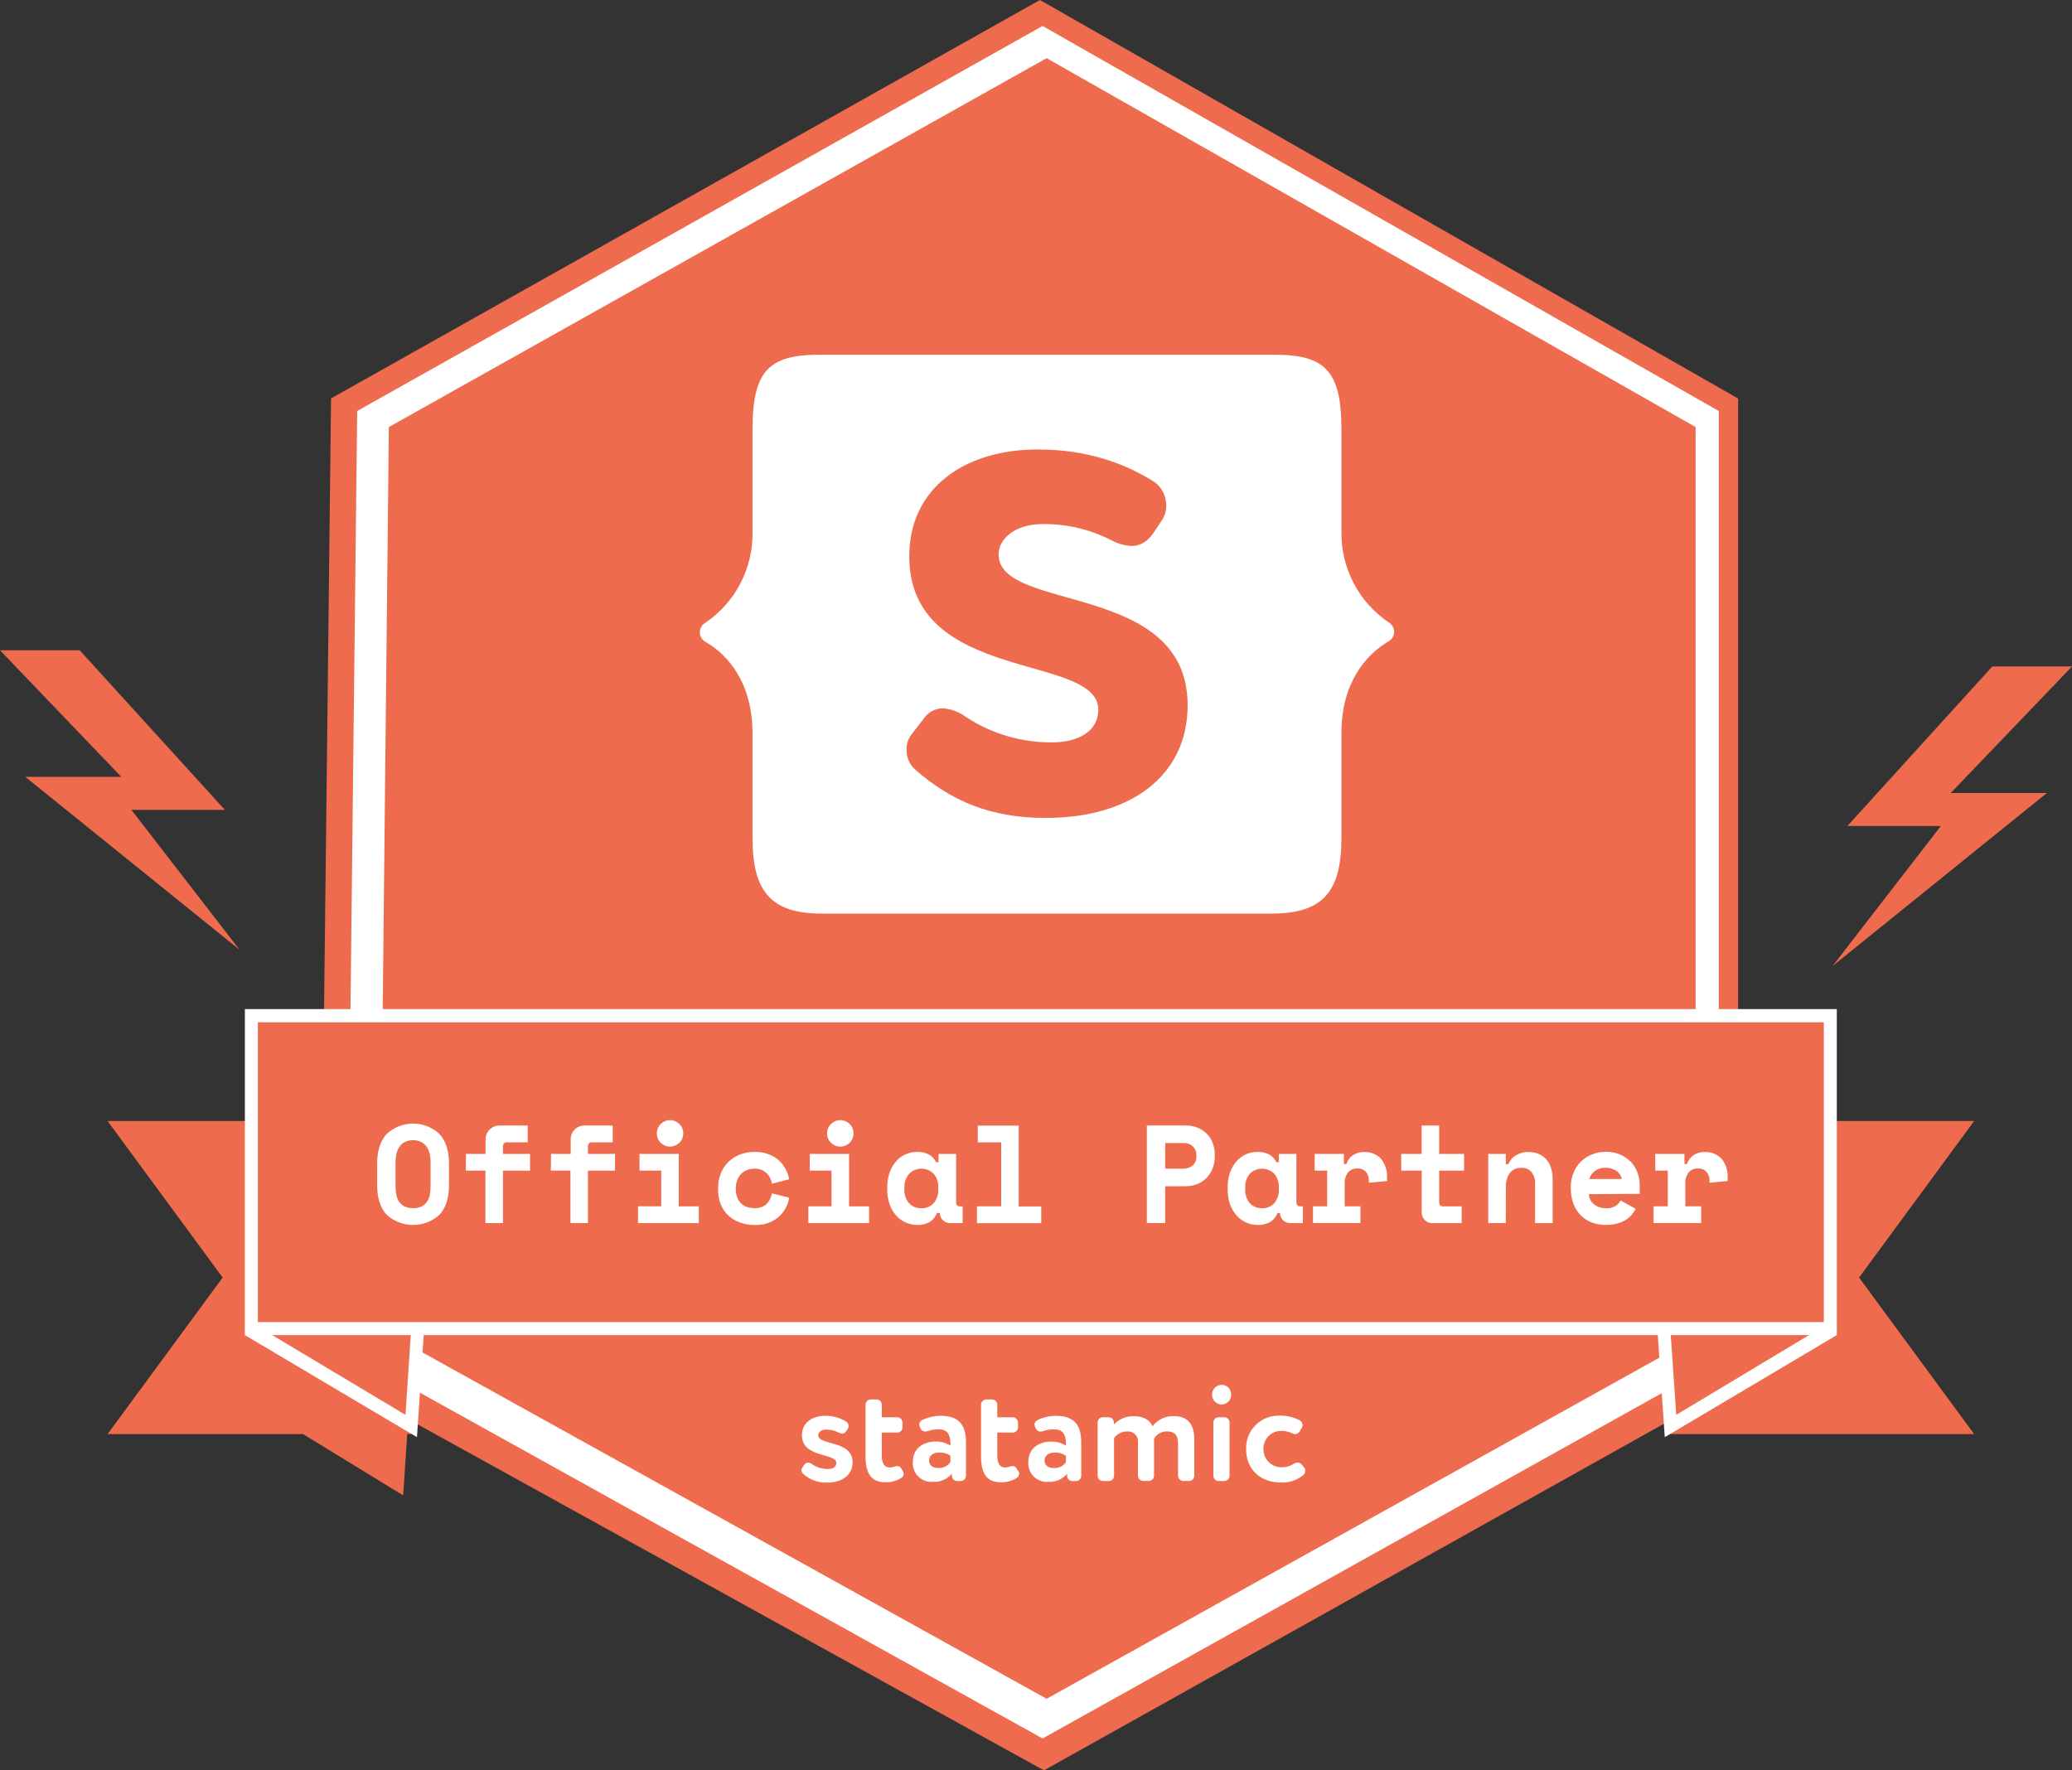 <svg xmlns="http://www.w3.org/2000/svg" width="165" height="141" viewBox="0 0 165 141" fill="none"><rect x="0" y="0" width="165" height="141" fill="#333333" stroke="none"/><path d="M82.814 0L26.363 31.733L25.477 109.15L82.635 140.729L83.143 141L138.203 110.211L138.412 109.908V31.742L82.814 0Z" fill="#EE6C4D"/><path d="M28.444 32.736L83.023 2.069L136.873 32.736V108.428L83.023 138.465L27.604 107.681L28.444 32.736Z" fill="white"/><path d="M32.746 114.22H8.568L17.731 101.754L8.568 89.287H32.746V114.22Z" fill="#EE6C4D"/><path d="M30.965 34.013L83.347 4.632L135.027 34.013V106.528L83.347 135.303L30.207 105.812L30.965 34.013Z" fill="#EE6C4D"/><path d="M20.017 111.7L32.106 119.105L32.596 111.7L32.106 99.234L20.017 111.7Z" fill="#EE6C4D"/><path d="M33.205 114.467L19.5 106.337L33.214 92.48L33.753 106.152L33.205 114.467ZM21.236 106.075L32.291 112.69L32.722 106.139L32.279 94.934L21.236 106.075Z" fill="white"/><path d="M133.029 114.22H157.207L148.045 101.754L157.207 89.287H133.029V114.22Z" fill="#EE6C4D"/><path d="M145.755 105.532L133.666 112.937L133.162 105.532L133.666 93.066L145.755 105.532Z" fill="#EE6C4D"/><path d="M132.571 114.467L132.007 106.207L132.558 92.48L146.272 106.337L132.571 114.467ZM133.494 94.934L133.038 106.195L133.485 112.69L144.601 106.013L133.494 94.934Z" fill="white"/><path d="M17.906 64.503H10.464L19.081 75.652L2.013 61.872H9.658L0 51.793H6.346L17.906 64.503ZM147.113 65.789H154.554L145.937 76.938L163 63.161H155.342L165 53.082H158.654L147.113 65.789Z" fill="#EE6C4D"/><path d="M145.755 80.889H20.017V105.819H145.755V80.889Z" fill="#EE6C4D"/><path d="M146.272 106.337H19.5V80.371H146.272V106.337ZM20.534 105.3H145.238V81.423H20.534V105.3Z" fill="white"/><path d="M64.071 116.641C64.101 116.596 64.142 116.559 64.189 116.534C64.237 116.509 64.291 116.496 64.345 116.496C64.467 116.503 64.585 116.548 64.68 116.626C65.05 116.876 65.487 117.007 65.933 117.002C66.311 117.002 66.598 116.851 66.598 116.527C66.598 115.7 63.861 116.151 63.861 114.309C63.861 113.319 64.674 112.767 65.708 112.767C66.307 112.754 66.896 112.92 67.401 113.242C67.455 113.28 67.499 113.331 67.528 113.391C67.558 113.45 67.572 113.515 67.57 113.582C67.57 113.663 67.548 113.743 67.505 113.813L67.376 113.998C67.345 114.052 67.3 114.098 67.246 114.13C67.192 114.163 67.131 114.181 67.068 114.183C66.971 114.174 66.876 114.147 66.788 114.103C66.481 113.945 66.14 113.862 65.794 113.862C65.4 113.862 65.16 114.072 65.16 114.306C65.16 115.148 67.896 114.692 67.896 116.465C67.896 117.461 67.087 118.088 65.85 118.088C65.152 118.107 64.474 117.857 63.957 117.387C63.917 117.352 63.885 117.309 63.862 117.261C63.84 117.212 63.828 117.16 63.828 117.107C63.823 117.019 63.852 116.933 63.908 116.866L64.071 116.641ZM71.903 117.172C71.941 117.229 71.96 117.297 71.959 117.366C71.963 117.436 71.947 117.507 71.913 117.569C71.88 117.631 71.829 117.682 71.768 117.717C71.387 117.951 70.947 118.069 70.5 118.057C69.352 118.057 68.927 117.316 68.927 116.015V111.879C68.928 111.769 68.972 111.663 69.05 111.586C69.128 111.508 69.233 111.463 69.343 111.463H69.801C69.912 111.463 70.018 111.506 70.096 111.584C70.175 111.662 70.219 111.768 70.22 111.879V112.881H71.451C71.561 112.882 71.667 112.927 71.745 113.005C71.823 113.084 71.867 113.19 71.867 113.301V113.686C71.866 113.797 71.822 113.902 71.744 113.98C71.666 114.058 71.561 114.102 71.451 114.103H70.22V115.953C70.22 116.499 70.405 116.879 70.835 116.879C70.956 116.883 71.076 116.864 71.189 116.823C71.27 116.789 71.357 116.77 71.445 116.767C71.519 116.767 71.591 116.788 71.653 116.83C71.715 116.871 71.762 116.93 71.79 116.999L71.903 117.172ZM72.691 116.465C72.691 115.346 73.516 114.815 74.538 114.815C74.945 114.81 75.344 114.925 75.686 115.145V114.991C75.686 114.251 75.446 113.841 74.763 113.841C74.468 113.835 74.175 113.882 73.898 113.979C73.832 114 73.764 114.014 73.695 114.019C73.614 114.021 73.535 114 73.466 113.957C73.398 113.914 73.344 113.852 73.31 113.779L73.245 113.64C73.221 113.581 73.205 113.519 73.199 113.455C73.203 113.38 73.228 113.308 73.27 113.246C73.312 113.184 73.371 113.134 73.439 113.103C73.896 112.886 74.395 112.77 74.901 112.764C76.4 112.764 76.923 113.535 76.923 114.871V117.542C76.922 117.653 76.878 117.759 76.8 117.837C76.721 117.916 76.615 117.96 76.505 117.961H76.215C76.105 117.959 76 117.915 75.922 117.836C75.844 117.758 75.801 117.652 75.8 117.542V117.372C75.618 117.591 75.388 117.765 75.127 117.878C74.866 117.991 74.582 118.041 74.298 118.023C74.087 118.042 73.874 118.016 73.673 117.945C73.473 117.874 73.29 117.761 73.138 117.613C72.986 117.466 72.867 117.286 72.79 117.088C72.712 116.89 72.679 116.678 72.691 116.465ZM75.683 115.941C75.421 115.763 75.109 115.675 74.793 115.691C74.359 115.691 73.984 115.892 73.984 116.326C73.984 116.712 74.292 116.922 74.704 116.922C74.892 116.935 75.081 116.9 75.252 116.82C75.423 116.74 75.572 116.618 75.683 116.465V115.941ZM81.1 117.175C81.14 117.231 81.161 117.299 81.158 117.369C81.161 117.44 81.145 117.51 81.111 117.572C81.077 117.634 81.026 117.686 80.964 117.72C80.583 117.955 80.143 118.073 79.696 118.06C78.548 118.06 78.123 117.32 78.123 116.018V111.879C78.125 111.769 78.17 111.663 78.248 111.585C78.326 111.507 78.432 111.463 78.542 111.463H78.998C79.108 111.463 79.214 111.506 79.292 111.584C79.371 111.662 79.415 111.768 79.416 111.879V112.881H80.647C80.758 112.882 80.864 112.927 80.942 113.005C81.02 113.084 81.065 113.19 81.066 113.301V113.686C81.064 113.797 81.019 113.902 80.941 113.98C80.863 114.058 80.757 114.102 80.647 114.103H79.416V115.953C79.416 116.499 79.601 116.879 80.016 116.879C80.137 116.883 80.257 116.864 80.37 116.823C80.452 116.788 80.54 116.77 80.629 116.767C80.703 116.767 80.775 116.789 80.837 116.83C80.898 116.871 80.946 116.93 80.973 116.999L81.1 117.193V117.175ZM81.887 116.468C81.887 115.349 82.715 114.818 83.734 114.818C84.141 114.813 84.54 114.928 84.882 115.148V114.994C84.882 114.254 84.639 113.844 83.943 113.844C83.648 113.838 83.354 113.885 83.075 113.982C83.01 114.003 82.943 114.017 82.875 114.023C82.795 114.025 82.715 114.003 82.647 113.961C82.578 113.918 82.524 113.856 82.491 113.782L82.426 113.643C82.4 113.584 82.383 113.522 82.377 113.458C82.381 113.383 82.405 113.311 82.448 113.249C82.49 113.187 82.549 113.138 82.617 113.107C83.074 112.889 83.573 112.774 84.079 112.767C85.581 112.767 86.101 113.538 86.101 114.874V117.545C86.1 117.656 86.056 117.762 85.977 117.84C85.899 117.919 85.793 117.963 85.682 117.964H85.396C85.285 117.963 85.179 117.919 85.101 117.84C85.023 117.762 84.978 117.656 84.977 117.545V117.375C84.796 117.595 84.566 117.768 84.305 117.881C84.043 117.994 83.759 118.044 83.475 118.026C83.266 118.042 83.055 118.014 82.857 117.942C82.659 117.87 82.478 117.756 82.328 117.609C82.178 117.461 82.06 117.283 81.984 117.086C81.908 116.89 81.875 116.679 81.887 116.468ZM84.882 115.944C84.619 115.766 84.306 115.678 83.99 115.694C83.555 115.694 83.18 115.895 83.18 116.33C83.18 116.715 83.488 116.925 83.903 116.925C84.091 116.937 84.28 116.901 84.451 116.822C84.622 116.742 84.77 116.62 84.882 116.468V115.944ZM88.717 113.443C88.922 113.232 89.168 113.065 89.441 112.953C89.713 112.841 90.005 112.786 90.299 112.792C91.077 112.792 91.591 113.137 91.776 113.603C91.975 113.34 92.233 113.129 92.531 112.988C92.828 112.847 93.155 112.779 93.484 112.792C94.407 112.792 95.106 113.251 95.106 114.642V117.535C95.105 117.646 95.061 117.753 94.983 117.831C94.904 117.91 94.798 117.954 94.687 117.955H94.232C94.121 117.954 94.015 117.91 93.937 117.831C93.859 117.753 93.814 117.646 93.813 117.535V114.979C93.813 114.343 93.558 114.007 92.945 114.007C92.735 113.999 92.525 114.049 92.341 114.153C92.157 114.256 92.005 114.409 91.902 114.593C91.902 114.673 91.902 114.849 91.902 114.972V117.535C91.901 117.646 91.857 117.753 91.779 117.831C91.7 117.91 91.594 117.954 91.484 117.955H91.037C90.927 117.954 90.821 117.91 90.742 117.831C90.664 117.753 90.62 117.646 90.619 117.535V114.886C90.632 114.77 90.62 114.653 90.583 114.543C90.546 114.433 90.485 114.332 90.404 114.248C90.323 114.164 90.225 114.099 90.117 114.058C90.008 114.017 89.891 114.001 89.775 114.01C89.568 114.003 89.362 114.049 89.177 114.144C88.992 114.238 88.834 114.378 88.717 114.55V117.542C88.717 117.652 88.673 117.759 88.595 117.837C88.517 117.916 88.412 117.96 88.301 117.961H87.827C87.717 117.96 87.611 117.916 87.532 117.837C87.454 117.759 87.41 117.653 87.409 117.542V113.295C87.41 113.184 87.455 113.079 87.533 113.001C87.612 112.923 87.717 112.879 87.827 112.878H88.283C88.393 112.878 88.499 112.922 88.578 113C88.656 113.078 88.701 113.184 88.701 113.295V113.44L88.717 113.443ZM98.036 111.056C98.043 111.158 98.029 111.26 97.995 111.357C97.961 111.454 97.908 111.543 97.839 111.619C97.77 111.694 97.686 111.755 97.593 111.798C97.5 111.841 97.4 111.864 97.297 111.867C97.09 111.867 96.891 111.784 96.745 111.637C96.598 111.49 96.516 111.291 96.516 111.083C96.516 110.876 96.598 110.676 96.745 110.529C96.891 110.382 97.09 110.3 97.297 110.3C97.395 110.3 97.492 110.319 97.583 110.357C97.673 110.395 97.755 110.451 97.824 110.521C97.893 110.591 97.947 110.674 97.983 110.765C98.02 110.857 98.038 110.954 98.036 111.052V111.056ZM97.497 112.881C97.608 112.883 97.713 112.928 97.79 113.006C97.868 113.085 97.912 113.19 97.913 113.301V117.539C97.913 117.649 97.869 117.755 97.791 117.834C97.713 117.913 97.608 117.957 97.497 117.958H97.039C96.929 117.956 96.823 117.912 96.746 117.833C96.668 117.755 96.624 117.649 96.623 117.539V113.295C96.625 113.185 96.669 113.08 96.747 113.003C96.825 112.926 96.929 112.882 97.039 112.881H97.497ZM102.923 114.168C102.644 114.03 102.336 113.962 102.025 113.967C101.837 113.965 101.65 114.002 101.476 114.074C101.302 114.146 101.145 114.252 101.013 114.387C100.881 114.521 100.778 114.681 100.709 114.856C100.64 115.031 100.607 115.219 100.612 115.407C100.608 115.6 100.643 115.792 100.715 115.971C100.786 116.15 100.894 116.312 101.03 116.448C101.167 116.584 101.329 116.691 101.508 116.763C101.687 116.834 101.878 116.868 102.071 116.863C102.419 116.869 102.761 116.768 103.049 116.573C103.131 116.519 103.226 116.488 103.323 116.484C103.39 116.484 103.456 116.499 103.515 116.528C103.575 116.558 103.627 116.6 103.668 116.653L103.862 116.894C103.917 116.959 103.946 117.043 103.942 117.128C103.944 117.195 103.931 117.262 103.905 117.323C103.878 117.384 103.838 117.439 103.788 117.483C103.291 117.895 102.66 118.107 102.015 118.078C100.338 118.078 99.23 117.014 99.23 115.417C99.219 115.067 99.279 114.718 99.407 114.392C99.535 114.066 99.727 113.769 99.973 113.52C100.218 113.271 100.512 113.074 100.835 112.942C101.159 112.81 101.506 112.745 101.855 112.752C102.436 112.729 103.012 112.863 103.523 113.14C103.587 113.18 103.639 113.235 103.674 113.301C103.709 113.368 103.726 113.442 103.723 113.517C103.728 113.582 103.712 113.647 103.677 113.702L103.508 113.992C103.469 114.061 103.414 114.119 103.346 114.161C103.279 114.204 103.202 114.228 103.123 114.232C103.054 114.22 102.987 114.198 102.923 114.168Z" fill="white"/><path d="M30.035 92.658C30.035 91.653 30.289 90.873 30.795 90.317C31.365 89.785 32.115 89.489 32.894 89.489C33.673 89.489 34.423 89.785 34.993 90.317C35.498 90.873 35.754 91.653 35.754 92.658V94.392C35.754 95.428 35.498 96.214 34.993 96.757C34.417 97.277 33.669 97.565 32.894 97.565C32.119 97.565 31.371 97.277 30.795 96.757C30.288 96.214 30.035 95.428 30.035 94.392V92.658ZM32.894 96.227C33.123 96.235 33.35 96.191 33.559 96.1C33.73 96.018 33.879 95.894 33.99 95.74C34.106 95.573 34.185 95.384 34.224 95.184C34.269 94.951 34.29 94.713 34.288 94.475V92.563C34.29 92.331 34.264 92.1 34.212 91.875C34.166 91.676 34.084 91.488 33.968 91.32C33.855 91.165 33.708 91.038 33.538 90.95C33.335 90.858 33.116 90.811 32.894 90.811C32.672 90.811 32.453 90.858 32.251 90.95C32.08 91.037 31.932 91.164 31.82 91.32C31.704 91.488 31.621 91.676 31.574 91.875C31.523 92.101 31.497 92.331 31.497 92.563V94.475C31.495 94.713 31.517 94.951 31.565 95.184C31.601 95.384 31.68 95.573 31.796 95.74C31.907 95.895 32.057 96.019 32.23 96.1C32.439 96.192 32.666 96.236 32.894 96.227Z" fill="white"/><path d="M37.104 91.909H38.665V90.777C38.662 90.628 38.689 90.48 38.744 90.341C38.8 90.203 38.883 90.077 38.988 89.972C39.091 89.865 39.215 89.781 39.352 89.725C39.489 89.668 39.637 89.641 39.785 89.645H42.023V90.984H40.361C40.161 90.984 40.053 91.095 40.053 91.317V91.909H42.207V93.241H40.053V97.417H38.656V93.235H37.095L37.104 91.909Z" fill="white"/><path d="M43.884 91.909H45.448V90.777C45.442 90.629 45.467 90.481 45.52 90.343C45.573 90.205 45.653 90.079 45.756 89.972C45.859 89.865 45.983 89.781 46.12 89.725C46.257 89.668 46.404 89.641 46.553 89.645H48.79V90.984H47.128C46.931 90.984 46.82 91.095 46.82 91.317V91.909H48.975V93.241H46.82V97.417H45.426V93.235H43.863L43.884 91.909Z" fill="white"/><path d="M50.809 96.079H52.656V93.235H50.926V91.909H54.05V96.085H55.647V97.417H50.809V96.079ZM54.41 90.271C54.411 90.414 54.383 90.556 54.327 90.688C54.274 90.813 54.197 90.926 54.099 91.021C54.001 91.115 53.886 91.19 53.761 91.243C53.632 91.298 53.494 91.326 53.354 91.326C53.215 91.326 53.077 91.298 52.948 91.243C52.825 91.189 52.712 91.114 52.616 91.021C52.518 90.926 52.441 90.813 52.388 90.688C52.333 90.556 52.305 90.414 52.305 90.271C52.305 90.128 52.333 89.987 52.388 89.855C52.441 89.73 52.518 89.616 52.616 89.522C52.712 89.428 52.825 89.353 52.948 89.3C53.077 89.245 53.215 89.216 53.354 89.216C53.494 89.216 53.632 89.245 53.761 89.3C53.886 89.352 54.001 89.428 54.099 89.522C54.197 89.616 54.274 89.73 54.327 89.855C54.383 89.987 54.411 90.128 54.41 90.271Z" fill="white"/><path d="M62.852 95.391C62.748 96.005 62.432 96.562 61.959 96.967C61.427 97.388 60.76 97.601 60.082 97.565C59.696 97.569 59.311 97.505 58.947 97.377C58.605 97.261 58.291 97.076 58.023 96.834C57.757 96.59 57.547 96.29 57.408 95.955C57.254 95.579 57.179 95.175 57.186 94.768V94.635C57.179 94.225 57.255 93.817 57.408 93.436C57.547 93.094 57.755 92.785 58.02 92.529C58.285 92.273 58.601 92.076 58.947 91.949C59.306 91.814 59.686 91.746 60.07 91.749C60.744 91.718 61.407 91.93 61.938 92.347C62.416 92.749 62.735 93.309 62.84 93.926L61.467 94.281C61.425 93.96 61.276 93.662 61.045 93.436C60.912 93.312 60.754 93.217 60.583 93.156C60.412 93.095 60.23 93.07 60.048 93.081C59.854 93.08 59.661 93.118 59.482 93.192C59.308 93.262 59.15 93.367 59.017 93.5C58.882 93.644 58.777 93.814 58.709 94C58.628 94.21 58.588 94.434 58.593 94.66V94.725C58.587 94.947 58.627 95.169 58.709 95.376C58.778 95.553 58.883 95.714 59.017 95.847C59.151 95.973 59.309 96.07 59.482 96.131C59.664 96.194 59.856 96.225 60.048 96.224C60.403 96.252 60.755 96.142 61.03 95.915C61.265 95.681 61.418 95.377 61.467 95.049L62.852 95.391Z" fill="white"/><path d="M64.37 96.079H66.216V93.235H64.487V91.909H67.614V96.085H69.208V97.417H64.37V96.079ZM67.971 90.271C67.972 90.414 67.943 90.556 67.887 90.688C67.836 90.813 67.759 90.926 67.663 91.021C67.564 91.114 67.449 91.189 67.324 91.243C67.196 91.298 67.058 91.326 66.918 91.326C66.777 91.327 66.638 91.299 66.509 91.243C66.385 91.189 66.273 91.114 66.176 91.021C66.079 90.926 66.001 90.813 65.948 90.688C65.894 90.556 65.865 90.414 65.865 90.271C65.865 90.128 65.894 89.987 65.948 89.855C66.001 89.73 66.079 89.616 66.176 89.522C66.273 89.428 66.385 89.353 66.509 89.3C66.638 89.243 66.777 89.215 66.918 89.216C67.058 89.216 67.196 89.244 67.324 89.3C67.449 89.353 67.564 89.428 67.663 89.522C67.759 89.617 67.836 89.73 67.887 89.855C67.943 89.987 67.972 90.128 67.971 90.271Z" fill="white"/><path d="M74.609 96.612C74.495 96.922 74.278 97.182 73.993 97.349C73.709 97.498 73.391 97.572 73.07 97.565C72.753 97.567 72.439 97.502 72.147 97.377C71.853 97.25 71.589 97.061 71.374 96.822C71.144 96.563 70.965 96.261 70.848 95.934C70.713 95.553 70.648 95.151 70.654 94.746V94.567C70.65 94.168 70.713 93.77 70.842 93.392C70.955 93.067 71.128 92.765 71.353 92.504C71.56 92.266 71.815 92.075 72.101 91.943C72.391 91.811 72.706 91.745 73.024 91.749C73.352 91.735 73.678 91.804 73.972 91.949C74.221 92.09 74.42 92.306 74.541 92.566H74.741V91.909H76.139V95.752C76.139 95.974 76.237 96.085 76.446 96.085H76.656V97.417H75.705C75.478 97.427 75.257 97.347 75.089 97.195C75.01 97.122 74.949 97.032 74.908 96.933C74.867 96.833 74.848 96.726 74.852 96.618L74.609 96.612ZM73.378 96.233C73.56 96.242 73.741 96.21 73.909 96.14C74.078 96.07 74.228 95.964 74.35 95.829C74.609 95.521 74.74 95.126 74.717 94.725V94.592C74.74 94.19 74.609 93.794 74.35 93.485C74.092 93.226 73.742 93.081 73.376 93.081C73.011 93.081 72.661 93.226 72.402 93.485C72.138 93.792 72.001 94.188 72.018 94.592V94.725C71.996 95.126 72.127 95.52 72.384 95.829C72.508 95.965 72.661 96.071 72.831 96.14C73.002 96.209 73.185 96.238 73.369 96.227L73.378 96.233Z" fill="white"/><path d="M77.8 96.079H79.727V90.984H77.865V89.651H81.124V96.091H82.918V97.424H77.8V96.079Z" fill="white"/><path d="M92.789 94.481V97.411H91.327V89.639H94.361C94.719 89.631 95.074 89.697 95.405 89.833C95.683 89.95 95.933 90.125 96.14 90.345C96.336 90.553 96.487 90.798 96.583 91.067C96.683 91.331 96.734 91.611 96.734 91.894V92.159C96.734 92.449 96.683 92.737 96.583 93.01C96.486 93.285 96.336 93.537 96.14 93.753C95.935 93.98 95.685 94.16 95.405 94.281C95.075 94.421 94.719 94.489 94.361 94.481H92.789ZM92.789 93.081H94.22C94.501 93.096 94.777 93.001 94.989 92.816C95.082 92.727 95.155 92.619 95.203 92.5C95.252 92.381 95.275 92.253 95.272 92.125V91.992C95.276 91.864 95.253 91.736 95.204 91.618C95.156 91.499 95.082 91.392 94.989 91.304C94.777 91.118 94.501 91.023 94.22 91.039H92.789V93.081Z" fill="white"/><path d="M101.729 96.612C101.615 96.921 101.397 97.182 101.114 97.349C100.829 97.498 100.511 97.572 100.19 97.565C99.868 97.568 99.548 97.504 99.252 97.377C98.959 97.25 98.696 97.06 98.482 96.822C98.251 96.563 98.073 96.261 97.956 95.934C97.821 95.553 97.756 95.151 97.762 94.746V94.567C97.756 94.168 97.82 93.77 97.95 93.392C98.062 93.067 98.236 92.765 98.461 92.504C98.666 92.265 98.922 92.073 99.209 91.943C99.496 91.812 99.808 91.746 100.123 91.749C100.45 91.735 100.776 91.804 101.071 91.949C101.32 92.09 101.519 92.306 101.64 92.566H101.84V91.909H103.237V95.752C103.237 95.974 103.336 96.085 103.545 96.085H103.754V97.417H102.794C102.568 97.427 102.347 97.347 102.179 97.195C102.099 97.122 102.037 97.033 101.995 96.933C101.954 96.834 101.935 96.726 101.939 96.618L101.729 96.612ZM100.498 96.233C100.681 96.242 100.863 96.211 101.031 96.141C101.2 96.071 101.351 95.965 101.474 95.829C101.731 95.52 101.861 95.126 101.84 94.725V94.592C101.862 94.19 101.731 93.794 101.474 93.485C101.215 93.226 100.865 93.081 100.5 93.081C100.134 93.081 99.784 93.226 99.526 93.485C99.267 93.794 99.136 94.19 99.159 94.592V94.725C99.136 95.126 99.267 95.521 99.526 95.829C99.647 95.962 99.797 96.066 99.963 96.135C100.13 96.204 100.309 96.235 100.489 96.227L100.498 96.233Z" fill="white"/><path d="M104.69 91.909H107.017V92.711H107.217C107.306 92.422 107.492 92.173 107.743 92.004C108.007 91.833 108.318 91.746 108.632 91.755C108.876 91.744 109.119 91.785 109.347 91.873C109.574 91.962 109.78 92.097 109.953 92.27C110.317 92.709 110.496 93.273 110.451 93.843V94.068L109.011 94.2V94.068C109.025 93.805 108.942 93.545 108.777 93.34C108.688 93.245 108.58 93.171 108.459 93.124C108.338 93.078 108.208 93.058 108.078 93.069C107.941 93.061 107.804 93.085 107.678 93.138C107.552 93.191 107.439 93.273 107.349 93.377C107.154 93.644 107.059 93.972 107.081 94.302V96.079H108.334V97.411H104.558V96.079H105.687V93.235H104.69V91.909Z" fill="white"/><path d="M111.581 91.909H113.209V89.645H114.606V91.909H116.588V93.241H114.606V95.752C114.606 95.974 114.705 96.085 114.914 96.085H116.398V97.417H114.071C113.957 97.422 113.843 97.403 113.737 97.361C113.631 97.319 113.535 97.255 113.455 97.174C113.376 97.092 113.314 96.996 113.273 96.89C113.232 96.784 113.212 96.671 113.215 96.557V93.235H111.587L111.581 91.909Z" fill="white"/><path d="M119.912 97.411H118.515V91.909H119.912V92.732H120.112C120.231 92.43 120.448 92.176 120.727 92.011C121.026 91.836 121.367 91.747 121.712 91.755C121.967 91.753 122.22 91.796 122.46 91.881C122.691 91.967 122.901 92.102 123.076 92.276C123.263 92.468 123.405 92.7 123.491 92.954C123.597 93.269 123.648 93.6 123.642 93.932V97.417H122.245V94.281C122.262 93.948 122.162 93.621 121.962 93.355C121.861 93.24 121.735 93.15 121.595 93.091C121.454 93.033 121.301 93.007 121.149 93.016C120.973 93.004 120.796 93.035 120.635 93.108C120.474 93.181 120.334 93.292 120.226 93.433C120.007 93.762 119.899 94.153 119.918 94.549L119.912 97.411Z" fill="white"/><path d="M126.526 95.113C126.533 95.27 126.573 95.424 126.643 95.564C126.715 95.7 126.813 95.821 126.933 95.918C127.058 96.019 127.199 96.097 127.351 96.15C127.514 96.205 127.684 96.234 127.856 96.233C128.134 96.251 128.41 96.188 128.653 96.051C128.824 95.944 128.962 95.793 129.053 95.613L130.25 96.279C130.173 96.434 130.08 96.581 129.973 96.717C129.842 96.88 129.687 97.02 129.512 97.133C129.299 97.269 129.068 97.373 128.825 97.442C128.517 97.527 128.197 97.568 127.877 97.562C127.492 97.567 127.109 97.5 126.748 97.365C126.417 97.236 126.117 97.038 125.868 96.785C125.613 96.521 125.416 96.206 125.292 95.86C125.149 95.465 125.079 95.046 125.086 94.626V94.558C125.082 94.163 125.156 93.771 125.304 93.405C125.438 93.071 125.639 92.768 125.895 92.516C126.149 92.271 126.448 92.077 126.776 91.946C127.119 91.807 127.486 91.737 127.856 91.739C128.28 91.726 128.701 91.811 129.087 91.989C129.407 92.135 129.694 92.345 129.93 92.606C130.147 92.852 130.312 93.14 130.416 93.451C130.518 93.738 130.571 94.041 130.573 94.345V95.089L126.526 95.113ZM127.847 93.013C127.535 93 127.229 93.097 126.982 93.287C126.776 93.442 126.626 93.658 126.551 93.904H129.142C129.12 93.775 129.071 93.651 129 93.54C128.928 93.429 128.836 93.334 128.727 93.26C128.467 93.085 128.159 92.999 127.847 93.013Z" fill="white"/><path d="M131.814 91.909H134.14V92.711H134.337C134.429 92.423 134.614 92.174 134.864 92.004C135.129 91.833 135.44 91.746 135.756 91.755C136 91.744 136.243 91.785 136.47 91.873C136.698 91.962 136.904 92.097 137.076 92.27C137.441 92.709 137.62 93.273 137.575 93.843V94.068L136.135 94.2V94.068C136.147 93.805 136.064 93.546 135.901 93.34C135.812 93.245 135.703 93.171 135.582 93.124C135.461 93.078 135.331 93.058 135.202 93.069C135.065 93.061 134.928 93.084 134.802 93.138C134.675 93.191 134.563 93.273 134.473 93.377C134.278 93.644 134.183 93.972 134.205 94.302V96.079H135.47V97.411H131.678V96.079H132.811V93.235H131.814V91.909Z" fill="white"/><path d="M101.298 72.762C105.339 72.762 106.823 71.017 106.823 66.745V58.384C106.823 54.408 108.749 52.144 110.602 51.065C110.73 50.988 110.835 50.879 110.908 50.749C110.981 50.619 111.02 50.472 111.02 50.323C111.02 50.174 110.981 50.027 110.908 49.897C110.835 49.767 110.73 49.659 110.602 49.581C109.424 48.79 108.461 47.716 107.801 46.458C107.141 45.199 106.805 43.795 106.823 42.374V34.201C106.823 29.593 105.561 28.254 101.52 28.254H65.228C61.187 28.254 59.925 29.593 59.925 34.201V42.411C59.943 43.833 59.607 45.237 58.946 46.495C58.286 47.754 57.322 48.828 56.143 49.618C56.016 49.696 55.911 49.805 55.839 49.935C55.766 50.065 55.728 50.211 55.728 50.36C55.728 50.509 55.766 50.656 55.839 50.785C55.911 50.915 56.016 51.024 56.143 51.102C57.989 52.144 59.925 54.408 59.925 58.421V66.748C59.925 71.02 61.409 72.765 65.45 72.765L101.298 72.762ZM83.282 65.147C78.942 65.147 75.794 63.846 72.864 61.283C72.648 61.086 72.477 60.844 72.361 60.575C72.246 60.306 72.19 60.015 72.196 59.722C72.178 59.248 72.337 58.784 72.642 58.421L73.565 57.233C73.73 56.988 73.95 56.786 74.208 56.644C74.466 56.502 74.754 56.424 75.049 56.416C75.716 56.454 76.358 56.687 76.895 57.085C78.939 58.439 81.34 59.15 83.789 59.127C85.83 59.127 87.461 58.273 87.461 56.527C87.461 51.996 72.408 54.485 72.408 44.304C72.408 38.842 76.859 35.798 82.641 35.798C86.719 35.798 89.72 36.986 91.945 38.398C92.234 38.612 92.468 38.891 92.628 39.213C92.789 39.534 92.871 39.889 92.869 40.249C92.877 40.689 92.747 41.121 92.496 41.482L91.828 42.485C91.348 43.154 90.791 43.487 90.086 43.487C89.542 43.451 89.011 43.3 88.529 43.043C86.822 42.161 84.925 41.714 83.005 41.741C80.82 41.741 79.521 42.929 79.521 44.156C79.521 48.801 94.574 46.275 94.574 56.157C94.589 61.727 90.102 65.147 83.282 65.147Z" fill="white"/></svg>